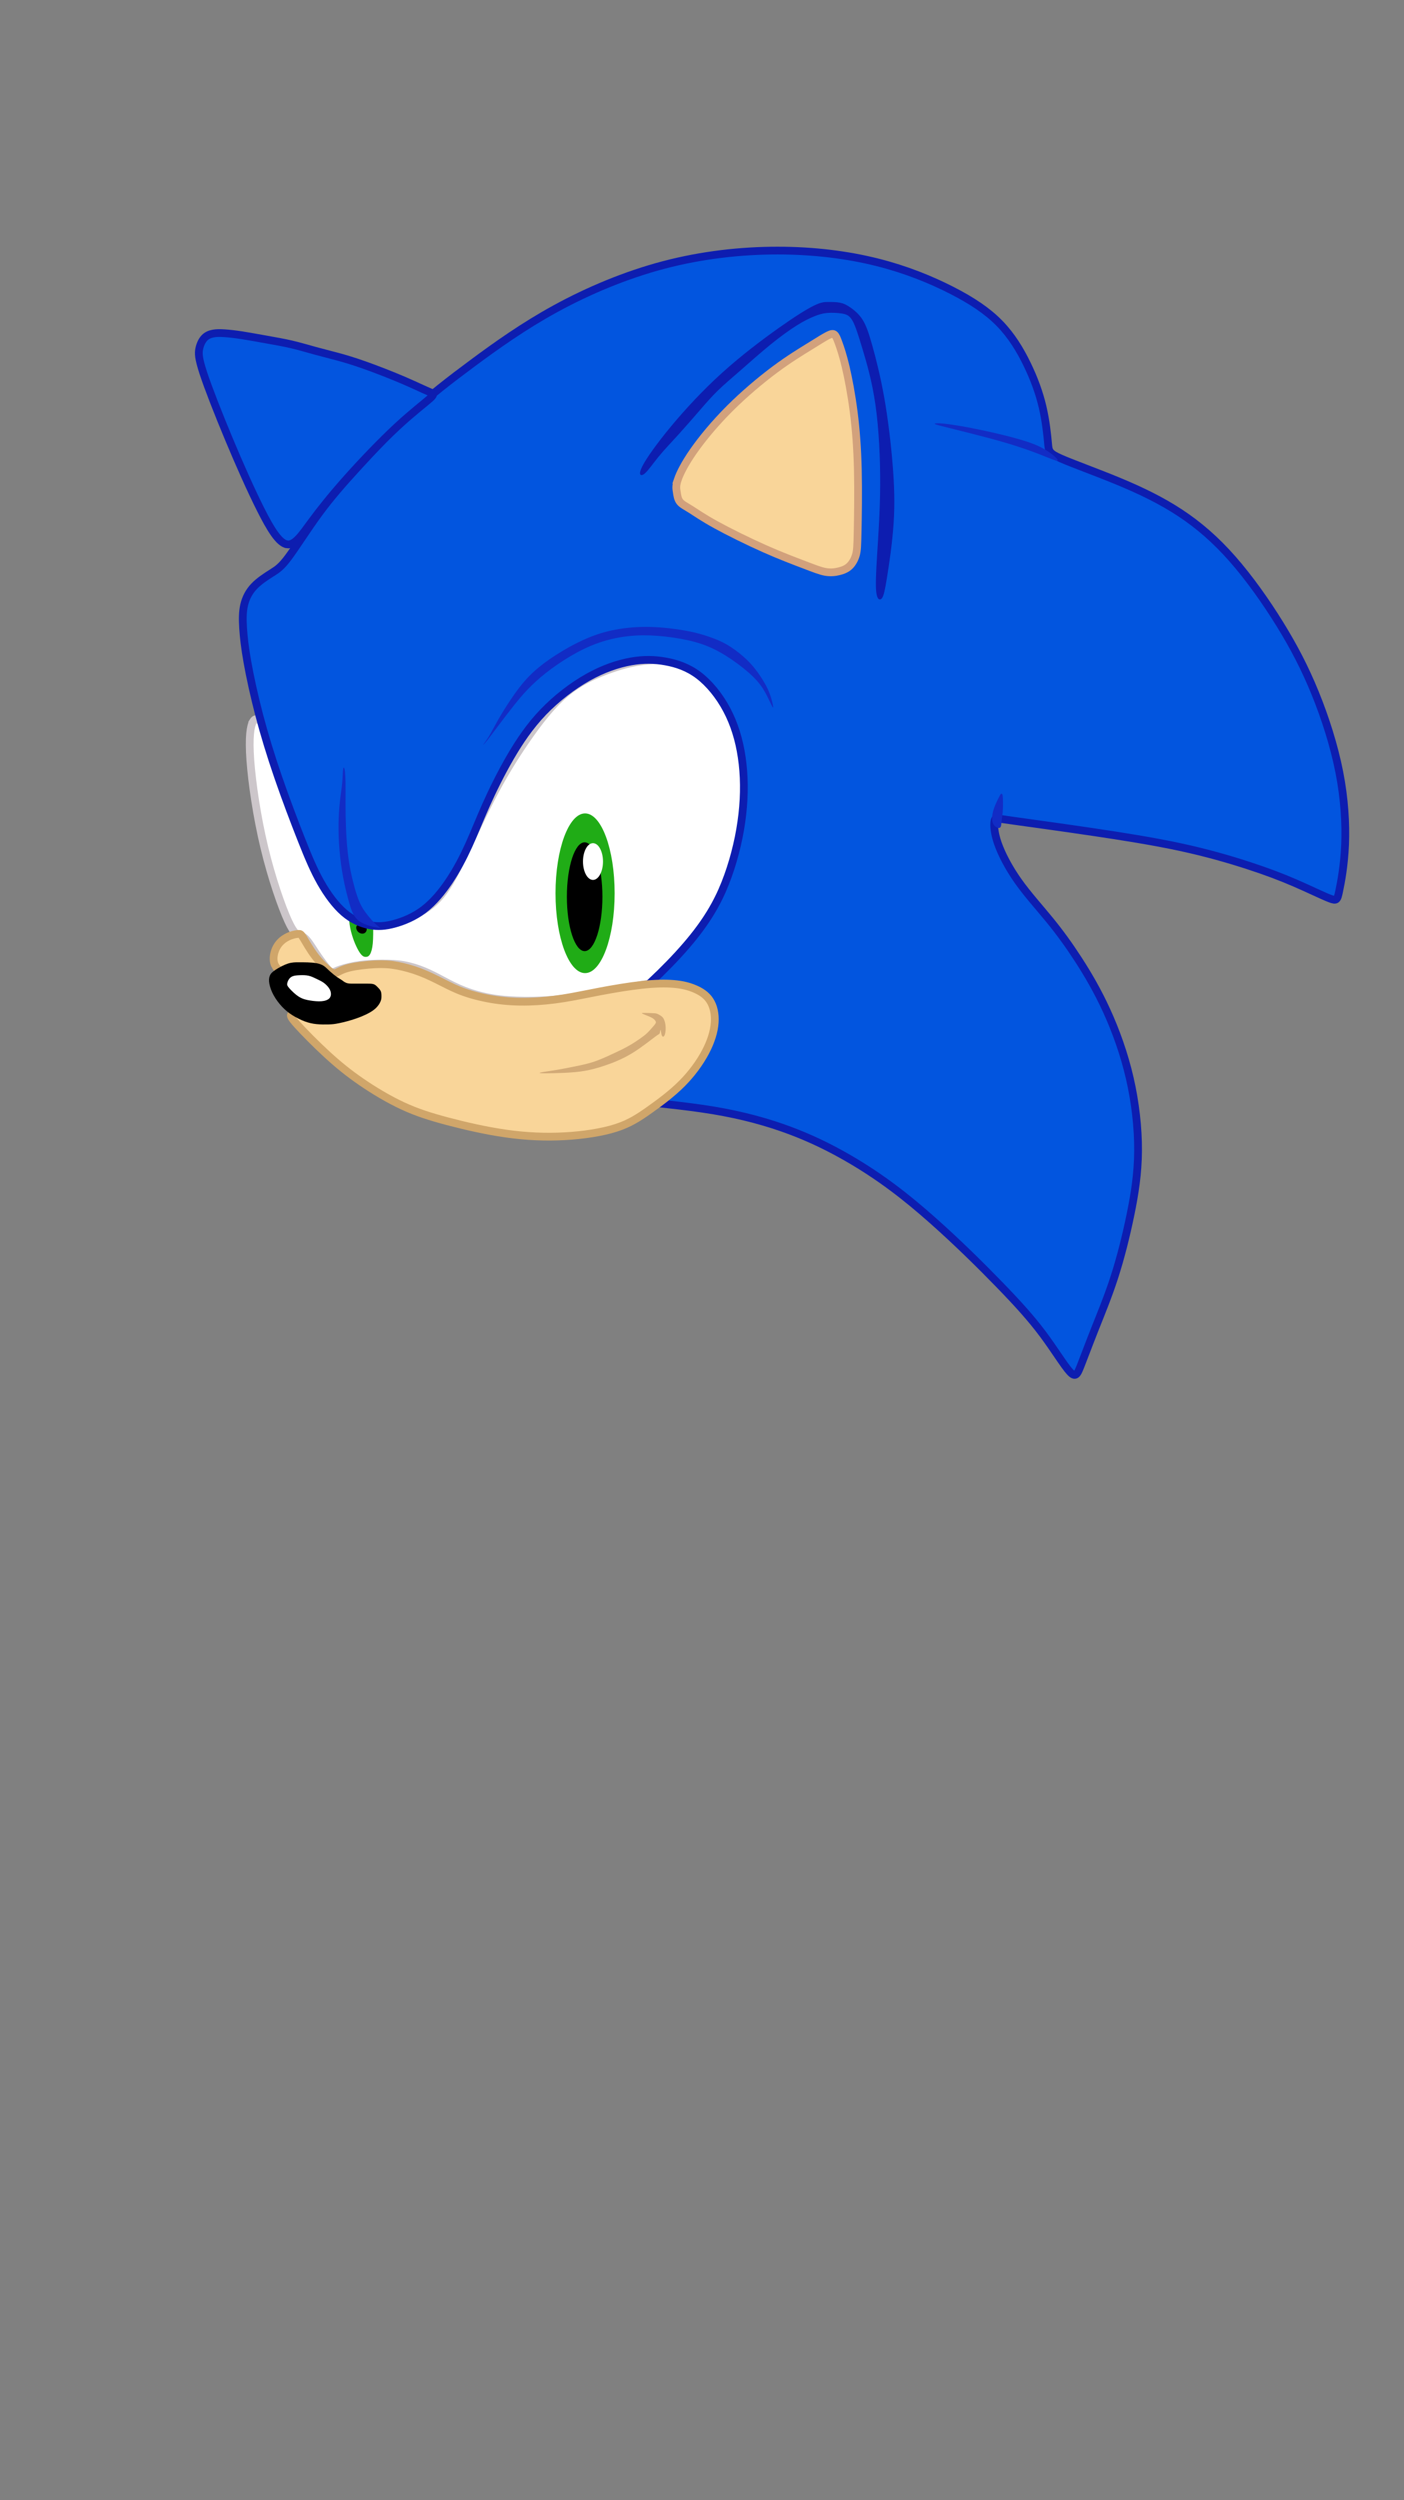 <?xml version="1.0" encoding="UTF-8" standalone="no"?>
<!-- Created with Inkscape (http://www.inkscape.org/) -->

<svg
   version="1.1"
   id="svg132"
   width="684.255"
   height="1218.383"
   viewBox="0 0 684.255 1218.383"
   sodipodi:docname="sonic vetorizado.svg"
   inkscape:version="1.2.1 (9c6d41e410, 2022-07-14)"
   xmlns:inkscape="http://www.inkscape.org/namespaces/inkscape"
   xmlns:sodipodi="http://sodipodi.sourceforge.net/DTD/sodipodi-0.dtd"
   xmlns="http://www.w3.org/2000/svg"
   xmlns:svg="http://www.w3.org/2000/svg">
  <rect x="0" y="0" width="684.255" height="1218.383" fill="#808080" stroke="none"/>
  <defs
     id="defs136">
    <inkscape:path-effect
       effect="bspline"
       id="path-effect31750"
       is_visible="true"
       lpeversion="1"
       weight="33.333"
       steps="2"
       helper_size="0"
       apply_no_weight="true"
       apply_with_weight="true"
       only_selected="false" />
    <inkscape:path-effect
       effect="bspline"
       id="path-effect31600"
       is_visible="true"
       lpeversion="1"
       weight="33.333"
       steps="2"
       helper_size="0"
       apply_no_weight="true"
       apply_with_weight="true"
       only_selected="false" />
    <inkscape:path-effect
       effect="bspline"
       id="path-effect31380"
       is_visible="true"
       lpeversion="1"
       weight="33.333"
       steps="2"
       helper_size="0"
       apply_no_weight="true"
       apply_with_weight="true"
       only_selected="false" />
    <inkscape:path-effect
       effect="bspline"
       id="path-effect26147"
       is_visible="true"
       lpeversion="1"
       weight="33.333"
       steps="2"
       helper_size="0"
       apply_no_weight="true"
       apply_with_weight="true"
       only_selected="false" />
    <inkscape:path-effect
       effect="bspline"
       id="path-effect26143"
       is_visible="true"
       lpeversion="1"
       weight="33.333"
       steps="2"
       helper_size="0"
       apply_no_weight="true"
       apply_with_weight="true"
       only_selected="false" />
    <inkscape:path-effect
       effect="bspline"
       id="path-effect20155"
       is_visible="true"
       lpeversion="1"
       weight="33.333"
       steps="2"
       helper_size="0"
       apply_no_weight="true"
       apply_with_weight="true"
       only_selected="false" />
    <inkscape:path-effect
       effect="bspline"
       id="path-effect15144"
       is_visible="true"
       lpeversion="1"
       weight="33.333"
       steps="2"
       helper_size="0"
       apply_no_weight="true"
       apply_with_weight="true"
       only_selected="false" />
    <inkscape:path-effect
       effect="bspline"
       id="path-effect13300"
       is_visible="true"
       lpeversion="1"
       weight="33.333"
       steps="2"
       helper_size="0"
       apply_no_weight="true"
       apply_with_weight="true"
       only_selected="false" />
    <inkscape:path-effect
       effect="bspline"
       id="path-effect11313"
       is_visible="true"
       lpeversion="1"
       weight="33.333"
       steps="2"
       helper_size="0"
       apply_no_weight="true"
       apply_with_weight="true"
       only_selected="false" />
    <inkscape:path-effect
       effect="bspline"
       id="path-effect11309"
       is_visible="true"
       lpeversion="1"
       weight="33.333"
       steps="2"
       helper_size="0"
       apply_no_weight="true"
       apply_with_weight="true"
       only_selected="false" />
    <inkscape:path-effect
       effect="bspline"
       id="path-effect11305"
       is_visible="true"
       lpeversion="1"
       weight="33.333"
       steps="2"
       helper_size="0"
       apply_no_weight="true"
       apply_with_weight="true"
       only_selected="false" />
    <inkscape:path-effect
       effect="bspline"
       id="path-effect11301"
       is_visible="true"
       lpeversion="1"
       weight="33.333"
       steps="2"
       helper_size="0"
       apply_no_weight="true"
       apply_with_weight="true"
       only_selected="false" />
    <inkscape:path-effect
       effect="bspline"
       id="path-effect8109"
       is_visible="true"
       lpeversion="1"
       weight="33.333"
       steps="2"
       helper_size="0"
       apply_no_weight="true"
       apply_with_weight="true"
       only_selected="false" />
    <inkscape:path-effect
       effect="bspline"
       id="path-effect3167"
       is_visible="true"
       lpeversion="1"
       weight="33.333"
       steps="2"
       helper_size="0"
       apply_no_weight="true"
       apply_with_weight="true"
       only_selected="false" />
    <inkscape:path-effect
       effect="bspline"
       id="path-effect3116"
       is_visible="true"
       lpeversion="1"
       weight="33.333"
       steps="2"
       helper_size="0"
       apply_no_weight="true"
       apply_with_weight="true"
       only_selected="false" />
    <inkscape:path-effect
       effect="bspline"
       id="path-effect307"
       is_visible="true"
       lpeversion="1"
       weight="33.333"
       steps="2"
       helper_size="0"
       apply_no_weight="true"
       apply_with_weight="true"
       only_selected="false" />
  </defs>
  <sodipodi:namedview
     id="namedview134"
     pagecolor="#ffffff"
     bordercolor="#000000"
     borderopacity="0.25"
     inkscape:showpageshadow="2"
     inkscape:pageopacity="0.0"
     inkscape:pagecheckerboard="0"
     inkscape:deskcolor="#d1d1d1"
     showgrid="false"
     inkscape:zoom="0.84045818"
     inkscape:cx="134.45047"
     inkscape:cy="312.92455"
     inkscape:window-width="1600"
     inkscape:window-height="837"
     inkscape:window-x="-8"
     inkscape:window-y="-8"
     inkscape:window-maximized="1"
     inkscape:current-layer="g138" />
  <g
     inkscape:groupmode="layer"
     inkscape:label="Image"
     id="g138">
    <g
       id="g32935"
       style="opacity:1"
       transform="translate(0,120)">
      <g
         id="g31746"
         style="opacity:1">
        <path
           style="opacity:1;fill:#ffffff;fill-opacity:1;stroke:#ccc6ca;stroke-width:3.78;stroke-linecap:square;stroke-dasharray:none;stroke-opacity:1;paint-order:fill markers stroke"
           d="m 123.394,231.52 c -1.389,2.231 -2.182,7.883 -1.389,18.889 0.793,11.006 3.173,27.366 6.792,42.487 3.619,15.121 8.478,29.002 11.651,35.892 3.173,6.89 4.66,6.791 5.949,7.139 1.289,0.347 2.38,1.141 3.718,2.876 1.338,1.735 2.925,4.412 4.809,7.139 1.884,2.727 4.065,5.503 5.206,6.941 1.14,1.438 1.239,1.537 1.834,1.239 0.595,-0.298 1.685,-0.992 4.065,-1.785 2.38,-0.793 6.048,-1.686 9.717,-2.181 3.669,-0.496 7.337,-0.595 10.808,-0.595 3.47,3e-5 6.742,0.099 10.114,0.694 3.371,0.595 6.842,1.686 10.064,3.024 3.222,1.339 6.197,2.925 9.271,4.561 3.074,1.636 6.247,3.322 10.213,4.858 3.966,1.537 8.725,2.925 13.832,3.767 5.106,0.843 10.56,1.14 15.666,1.19 5.106,0.05 9.866,-0.149 13.881,-0.496 4.016,-0.347 7.288,-0.843 15.17,-2.231 7.883,-1.388 20.376,-3.669 28.06,-5.007 7.684,-1.339 10.56,-1.735 12.443,-2.479 1.883,-0.744 2.776,-1.834 6.593,-7.486 3.817,-5.652 10.56,-15.864 15.963,-25.383 5.404,-9.519 9.469,-18.343 12.146,-26.969 2.677,-8.626 3.966,-17.054 4.462,-25.135 0.496,-8.081 0.198,-15.815 -0.892,-23.499 -1.091,-7.684 -2.974,-15.319 -5.949,-21.863 -2.974,-6.544 -7.04,-11.997 -11.551,-16.063 -4.511,-4.066 -9.469,-6.743 -15.021,-8.131 -5.553,-1.388 -11.7,-1.488 -17.649,-0.744 -5.949,0.744 -11.7,2.33 -18.046,4.71 -6.346,2.38 -13.286,5.552 -19.88,11.155 -6.594,5.602 -12.84,13.634 -18.839,22.31 -5.999,8.676 -11.75,17.996 -17.6,29.399 -5.85,11.403 -11.799,24.887 -16.41,33.91 -4.611,9.023 -7.883,13.584 -12.592,17.351 -4.71,3.768 -10.857,6.742 -15.467,8.329 -4.61,1.587 -7.684,1.785 -11.055,1.488 -3.371,-0.297 -7.04,-1.091 -10.956,-3.916 -3.917,-2.825 -8.081,-7.684 -11.948,-13.782 -3.867,-6.098 -7.437,-13.435 -10.61,-20.574 -3.173,-7.139 -5.949,-14.08 -8.23,-20.822 -2.281,-6.742 -4.065,-13.286 -6.147,-19.93 -2.082,-6.643 -4.462,-13.385 -6.643,-17.352 -2.181,-3.966 -4.164,-5.156 -5.553,-2.925 z"
           id="path13298"
           inkscape:path-effect="#path-effect13300"
           inkscape:original-d="m 122.79862,228.09834 c -0.79222,5.65268 -1.58544,11.30435 -2.37966,16.95503 2.38071,16.36146 4.76031,32.72125 7.13897,49.08038 4.85956,13.88259 9.71792,27.76363 14.57538,41.64395 1.48831,-0.0982 2.97557,-0.19731 4.46185,-0.29746 1.0917,0.79424 2.18235,1.58744 3.27203,2.37966 1.58747,2.67816 3.17387,5.35522 4.75931,8.03133 2.18239,2.77732 4.3637,5.55353 6.54405,8.32879 0.10015,0.10015 0.1993,0.1993 0.29745,0.29746 1.0917,-0.69308 2.18235,-1.38713 3.27203,-2.0822 3.6697,-0.89139 7.33827,-1.78374 11.0059,-2.67711 3.66971,-0.0982 7.33827,-0.19731 11.0059,-0.29746 3.27309,0.10016 6.54505,0.19931 9.81608,0.29746 3.47139,1.09169 6.94165,2.18235 10.41098,3.27202 2.97563,1.58747 5.95014,3.17388 8.92371,4.75931 3.17393,1.68662 6.34674,3.37218 9.51862,5.05677 4.7604,1.38916 9.51961,2.77726 14.27792,4.16439 5.45449,0.29847 10.90775,0.59592 16.36013,0.89237 4.7604,-0.19731 9.51961,-0.39561 14.27792,-0.59491 3.27309,-0.49477 6.54505,-0.99052 9.81608,-1.48728 12.49443,-2.27955 24.98737,-4.56001 37.47955,-6.84151 2.87648,-0.39562 5.75183,-0.79222 8.62625,-1.18983 0.89339,-1.0897 1.78574,-2.18035 2.67711,-3.27202 6.74349,-10.21189 13.48571,-20.42437 20.22706,-30.63805 4.06633,-8.82373 8.13149,-17.64811 12.19573,-26.47366 1.29001,-8.42711 2.57896,-16.85488 3.86694,-25.28383 -0.29646,-7.73303 -0.59391,-15.46675 -0.89237,-23.20163 -1.88293,-7.63387 -3.76678,-15.26845 -5.65168,-22.90417 -4.06432,-5.45249 -8.12948,-10.90575 -12.19573,-16.36013 -4.95671,-2.67616 -9.91422,-5.35322 -14.87284,-8.03133 -6.14656,-0.0982 -12.29388,-0.1973 -18.44232,-0.29746 -5.74995,1.58747 -11.50066,3.17388 -17.25249,4.75931 -6.9398,3.17394 -13.88032,6.34675 -20.82198,9.51862 -6.24572,8.03249 -12.49218,16.06367 -18.73978,24.094 -5.74994,9.3215 -11.50066,18.64163 -17.25249,27.96094 -5.94826,13.48598 -11.89727,26.97042 -17.84741,40.45413 -3.27109,4.56209 -6.54305,9.123 -9.81607,13.68301 -6.14657,2.97563 -12.29389,5.95013 -18.44233,8.9237 -3.07278,0.19931 -6.14644,0.39761 -9.22116,0.59492 -3.6677,-0.79224 -7.33626,-1.58544 -11.0059,-2.37966 -4.16348,-4.85756 -8.32779,-9.71592 -12.49318,-14.57538 -3.56856,-7.33642 -7.13797,-14.67354 -10.70845,-22.0118 -2.77532,-6.9398 -5.55153,-13.88032 -8.32879,-20.82198 -1.78378,-6.54318 -3.56848,-13.0871 -5.35422,-19.63215 -2.3787,-6.74149 -4.75831,-13.48371 -7.13897,-20.22706 -1.98208,-1.18885 -3.96509,-2.37866 -5.94913,-3.56948 z" />
        <g
           id="g31726">
          <ellipse
             style="opacity:1;fill:#20ac16;fill-opacity:1;stroke:none;stroke-width:4.23;stroke-linecap:square;stroke-dasharray:none;stroke-opacity:1;paint-order:fill markers stroke"
             id="path20433"
             cx="285.144"
             cy="315.29"
             rx="14.408"
             ry="38.912" />
          <ellipse
             style="fill:#000000;fill-opacity:1;stroke:none;stroke-width:2.707;stroke-linecap:square;stroke-dasharray:none;stroke-opacity:1;paint-order:fill markers stroke"
             id="path20433-6"
             cx="284.934"
             cy="316.973"
             rx="8.662"
             ry="26.517" />
          <ellipse
             style="fill:#ffffff;fill-opacity:1;stroke:none;stroke-width:1.18;stroke-linecap:square;stroke-dasharray:none;stroke-opacity:1;paint-order:fill markers stroke"
             id="path20433-6-1"
             cx="288.999"
             cy="299.831"
             rx="4.876"
             ry="8.955" />
          <path
             style="opacity:1;fill:#20ac16;fill-opacity:1;stroke:none;stroke-width:4.485;stroke-linecap:square;stroke-dasharray:none;stroke-opacity:1;paint-order:fill markers stroke"
             d="m 171.552,323.147 c -1.962,1.549 -1.573,6.359 -0.498,10.691 1.075,4.332 2.834,8.186 4.167,10.216 1.333,2.03 2.238,2.236 3.017,2.236 0.779,-2.2e-4 1.433,-0.207 2.036,-1.17 0.603,-0.963 1.156,-2.684 1.408,-5.368 0.252,-2.684 0.201,-6.332 0.226,-8.947 0.025,-2.616 0.126,-4.199 -1.979,-5.847 -2.104,-1.648 -6.415,-3.361 -8.376,-1.812 z"
             id="path15142"
             sodipodi:nodetypes="ccccccccc"
             inkscape:original-d="m 169.20159,319.88452 c 0.3899,4.81121 0.77877,9.62098 1.16661,14.42938 1.76085,3.85584 3.52061,7.71014 5.2794,11.56312 0.90607,0.20788 1.81109,0.41436 2.71512,0.61946 0.65466,-0.2051 1.30829,-0.41158 1.96091,-0.61946 0.55411,-1.71935 1.10717,-3.44002 1.65924,-5.16211 -0.0493,-3.64658 -0.0996,-7.29439 -0.15084,-10.94367 0.10158,-1.58169 0.20214,-3.16471 0.30168,-4.74915 -4.30959,-1.71148 -8.62004,-3.4239 -12.93212,-5.13757 z"
             inkscape:path-effect="#path-effect15144" />
          <path
             style="opacity:1;fill:#000000;fill-opacity:1;stroke:none;stroke-width:5.943;stroke-linecap:square;stroke-dasharray:none;stroke-opacity:1;paint-order:fill markers stroke"
             d="m 174.215,330.848 c -0.974,0.569 -0.696,2.143 0.174,3.103 0.87,0.961 2.33,1.311 3.302,0.743 0.972,-0.568 1.459,-2.054 0.591,-3.016 -0.868,-0.962 -3.093,-1.399 -4.066,-0.83 z"
             id="path20153"
             inkscape:original-d="m 172.96244,329.84183 c 0.27949,1.5753 0.55755,3.14883 0.83423,4.7206 1.46133,0.35144 2.92118,0.70111 4.37967,1.04903 0.48804,-1.48438 0.97467,-2.97047 1.45989,-4.45835 -2.22324,-0.43533 -4.44778,-0.87242 -6.67379,-1.31128 z"
             inkscape:path-effect="#path-effect20155" />
          <path
             style="fill:#0255df;stroke:#0d1db0;stroke-width:3.78;stroke-linecap:square;stroke-opacity:1;paint-order:fill markers stroke"
             d="m 300.361,373.42 c 16.098,-13.345 28.87,-25.957 37.569,-36.82 8.7,-10.863 13.327,-19.977 16.832,-29.723 3.506,-9.745 5.889,-20.122 7.011,-30.007 1.122,-9.886 0.982,-19.28 -0.28,-27.834 -1.262,-8.554 -3.646,-16.266 -7.291,-23.137 -3.646,-6.871 -8.553,-12.9 -13.741,-16.827 -5.188,-3.927 -10.657,-5.749 -16.055,-6.731 -5.399,-0.982 -10.727,-1.122 -16.967,-2.8e-4 -6.24,1.122 -13.391,3.505 -20.894,7.712 -7.502,4.207 -15.355,10.236 -21.805,16.967 -6.45,6.731 -11.498,14.163 -16.056,22.015 -4.557,7.853 -8.624,16.126 -11.849,23.347 -3.225,7.222 -5.609,13.391 -8.343,19.421 -2.734,6.03 -5.819,11.919 -9.465,17.387 -3.646,5.469 -7.852,10.517 -12.55,14.092 -4.697,3.576 -9.885,5.679 -14.302,6.871 -4.417,1.192 -8.063,1.472 -12.059,0.701 -3.996,-0.771 -8.343,-2.594 -12.48,-6.169 -4.137,-3.575 -8.063,-8.904 -11.358,-14.723 -3.295,-5.819 -5.96,-12.129 -9.395,-20.823 -3.436,-8.694 -7.642,-19.771 -11.288,-30.358 -3.646,-10.587 -6.731,-20.683 -9.255,-30.288 -2.524,-9.605 -4.487,-18.72 -5.749,-25.801 -1.262,-7.081 -1.823,-12.129 -2.103,-16.476 -0.281,-4.347 -0.281,-7.993 0.491,-11.358 0.771,-3.366 2.314,-6.45 4.838,-9.115 2.524,-2.665 6.03,-4.908 8.694,-6.591 2.664,-1.683 4.487,-2.804 8.133,-7.712 3.646,-4.908 9.114,-13.601 14.723,-21.244 5.609,-7.642 11.358,-14.233 18.86,-22.436 7.502,-8.203 16.757,-18.019 26.081,-26.572 9.325,-8.554 18.72,-15.845 30.078,-24.259 11.358,-8.413 24.679,-17.948 40.454,-26.572 15.775,-8.624 34.004,-16.336 52.654,-21.244 18.65,-4.908 37.72,-7.011 55.458,-7.011 17.738,1.406e-4 34.144,2.103 48.447,5.679 14.303,3.576 26.502,8.624 36.388,13.672 9.886,5.048 17.458,10.096 23.347,16.126 5.889,6.03 10.096,13.041 13.461,19.982 3.365,6.941 5.889,13.812 7.502,20.683 1.612,6.871 2.313,13.742 2.664,17.668 0.35,3.926 0.35,4.908 6.241,7.502 5.89,2.594 17.669,6.8 28.466,11.288 10.797,4.487 20.613,9.255 29.657,15.214 9.044,5.96 17.317,13.111 25.52,22.436 8.203,9.325 16.336,20.823 23.136,31.831 6.801,11.008 12.269,21.524 17.177,33.583 4.908,12.059 9.255,25.661 11.778,38.561 2.524,12.901 3.225,25.1 2.804,35.266 -0.421,10.166 -1.963,18.299 -2.875,22.646 -0.911,4.347 -1.192,4.908 -4.627,3.576 -3.435,-1.332 -10.025,-4.557 -16.826,-7.502 -6.801,-2.945 -13.812,-5.609 -22.856,-8.554 -9.044,-2.945 -20.122,-6.17 -33.163,-8.974 -13.041,-2.805 -28.044,-5.188 -42.698,-7.362 -14.653,-2.173 -28.956,-4.137 -36.528,-5.188 -7.572,-1.052 -8.413,-1.192 -9.255,-1.402 -0.841,-0.21 -1.683,-0.491 -2.034,1.262 -0.351,1.753 -0.211,5.539 1.612,10.798 1.823,5.258 5.329,11.989 9.886,18.439 4.557,6.45 10.166,12.62 15.214,18.79 5.048,6.17 9.535,12.34 14.162,19.491 4.627,7.151 9.395,15.284 13.812,24.96 4.417,9.675 8.483,20.893 11.217,32.742 2.734,11.849 4.136,24.328 4.066,35.476 -0.07,11.148 -1.613,20.963 -3.716,31.199 -2.103,10.236 -4.768,20.893 -7.853,30.428 -3.085,9.535 -6.59,17.948 -9.535,25.38 -2.945,7.432 -5.328,13.882 -6.941,17.948 -1.613,4.066 -2.454,5.749 -5.258,2.664 -2.804,-3.085 -7.572,-10.937 -13.18,-18.439 -5.609,-7.502 -12.059,-14.653 -21.103,-23.978 -9.044,-9.325 -20.683,-20.823 -32.882,-31.62 -12.199,-10.797 -24.959,-20.893 -41.408,-30.327 -16.448,-9.434 -36.583,-18.206 -65.091,-22.949 -28.508,-4.744 -65.386,-5.459 -74.115,-12.856 -8.728,-7.397 10.695,-21.475 26.793,-34.821 z"
             id="path305"
             inkscape:path-effect="#path-effect307"
             inkscape:original-d="m 303.68687,372.68659 c 12.77292,-12.61077 25.54484,-25.22254 38.31576,-37.83531 4.62844,-9.11364 9.25568,-18.22792 13.88203,-27.34338 2.38483,-10.37567 4.76856,-20.75193 7.15134,-31.12939 -0.13922,-9.39409 -0.27944,-18.78881 -0.42066,-28.18472 -2.38283,-7.71139 -4.76657,-15.42347 -7.15135,-23.13671 -4.90689,-6.02869 -9.81457,-12.05813 -14.72336,-18.0887 -5.46779,-1.82193 -10.93635,-3.64478 -16.40603,-5.46867 -5.32756,-0.13923 -10.65591,-0.27945 -15.98536,-0.42067 -7.15049,2.38483 -14.3017,4.76856 -21.45404,7.15134 -7.85162,6.03069 -15.70392,12.06014 -23.55738,18.0887 -5.04711,7.43294 -10.09502,14.86459 -15.14403,22.29538 -4.06553,8.27429 -8.1319,16.54725 -12.19935,24.81938 -2.38283,6.17091 -4.76657,12.34058 -7.15135,18.50937 -3.08396,5.89046 -6.16879,11.77968 -9.25468,17.66803 -4.20576,5.04911 -8.41235,10.09702 -12.62003,15.14403 -5.18733,2.10438 -10.37546,4.20767 -15.56469,6.31001 -3.64486,0.28145 -7.29057,0.56189 -10.93736,0.84133 -4.34598,-1.82193 -8.69279,-3.64478 -13.04069,-5.46867 -3.92531,-5.32757 -7.85146,-10.65591 -11.77869,-15.98537 -2.66328,-6.30914 -5.32745,-12.61902 -7.99268,-18.93003 -4.20576,-11.0768 -8.41235,-22.15415 -12.62002,-33.23273 -3.08396,-10.09522 -6.16879,-20.19104 -9.25468,-30.28806 -1.96216,-9.11364 -3.92523,-18.22792 -5.88935,-27.34338 -0.5599,-5.04711 -1.12078,-10.09502 -1.68267,-15.14403 0.001,-3.64486 0.001,-7.29057 0,-10.93735 1.54348,-3.08396 3.0859,-6.16879 4.62734,-9.25469 3.50664,-2.2426 7.01213,-4.48611 10.51669,-6.73067 1.82393,-1.12081 3.64678,-2.24256 5.46868,-3.36534 5.46978,-8.69297 10.93835,-17.38659 16.40603,-26.08139 5.75023,-6.58958 11.49924,-13.17991 17.24736,-19.77136 9.25587,-9.81478 18.51037,-19.63015 27.76405,-29.44673 9.3961,-7.29071 18.79082,-14.58213 28.18472,-21.8747 13.3224,-9.53432 26.64327,-19.06926 39.96341,-28.60539 C 286.61612,21.73533 304.84467,14.02325 323.0726,6.31001 342.14423,4.20763 361.21411,2.10434 380.28337,0 c 16.40736,2.10438 32.81306,4.20767 49.21809,6.31001 12.2006,5.04911 24.39971,10.09702 36.59807,15.14403 7.57316,5.04911 15.14502,10.09702 22.71604,15.14403 4.20776,7.01226 8.41435,14.02325 12.62002,21.03337 2.52506,6.87204 5.04901,13.7428 7.57202,20.6127 0.70212,6.87204 1.40322,13.74281 2.10333,20.61271 10e-4,0.98258 10e-4,1.96411 0,2.94467 11.77993,4.20776 23.55838,8.41435 35.33607,12.62002 9.81677,4.76866 19.63215,9.53613 29.44672,14.3027 8.27429,7.15249 16.54725,14.30369 24.81938,21.45404 8.13406,11.49947 16.26681,22.99748 24.39871,34.49473 5.46979,10.51789 10.93835,21.03437 16.40603,31.55006 4.34798,13.60285 8.69479,27.20416 13.04069,40.80474 0.70213,12.2006 1.40323,24.39971 2.10334,36.59806 -1.54148,8.13407 -3.0839,16.26681 -4.62734,24.39872 -0.27945,0.5619 -0.55989,1.12278 -0.84134,1.68267 -6.58959,-3.22419 -13.17991,-6.44924 -19.77137,-9.67535 -7.01026,-2.66329 -14.02125,-5.32746 -21.03337,-7.99269 -11.0768,-3.22418 -22.15415,-6.44923 -33.23273,-9.67535 -15.0031,-2.38283 -30.00661,-4.76656 -45.01142,-7.15134 -14.30197,-1.96216 -28.60438,-3.92523 -42.90807,-5.88935 -0.84036,-0.13922 -1.68167,-0.27944 -2.52401,-0.42067 -0.84035,-0.27945 -1.68167,-0.55989 -2.524,-0.84133 0.14122,3.78708 0.28144,7.57301 0.42066,11.35802 3.50664,6.73181 7.01213,13.46236 10.51669,20.19204 5.61001,6.17091 11.2188,12.34058 16.8267,18.50937 4.48821,6.17091 8.97524,12.34057 13.46136,18.50936 4.76866,8.13407 9.53612,16.26681 14.30269,24.39871 4.06753,11.21903 8.1339,22.4366 12.19935,33.6534 1.40326,12.48105 2.80545,24.9606 4.20668,37.4394 -1.54148,9.81677 -3.0839,19.63215 -4.62734,29.44672 -2.66328,10.65812 -5.32746,21.31482 -7.99268,31.9707 -3.50464,8.4146 -7.01013,16.8277 -10.51669,25.2401 -2.38283,6.4513 -4.76656,12.9014 -7.15135,19.3507 -0.84035,1.6837 -1.68167,3.3663 -2.524,5.048 -4.76666,-7.8516 -9.53413,-15.7039 -14.30269,-23.5574 -6.44937,-7.1505 -12.89947,-14.3017 -19.35071,-21.454 -11.6377,-11.4975 -23.27593,-22.99552 -34.91539,-34.49476 -12.75951,-10.09522 -25.5195,-20.19104 -38.28074,-30.28806 -20.13506,-8.77098 -40.26993,-17.54244 -60.407,-26.31542 -36.87925,-0.71422 -73.75729,-1.4294 -110.63855,-2.14562 19.42528,-14.0779 38.84876,-28.15623 58.27165,-42.23585 z"
             sodipodi:nodetypes="cccccccccccccccccccccccccccccccccccccccccccccccccccccccccccccccccccccccccccccc" />
          <path
             style="opacity:1;fill:#0d1db0;fill-opacity:1;stroke:#0d1db0;stroke-width:0.378;stroke-linecap:square;stroke-dasharray:none;stroke-opacity:1;paint-order:fill markers stroke"
             d="m 313.187,107.341 c 2.033,-3.997 7.221,-11.288 14.092,-19.561 6.871,-8.273 15.424,-17.528 24.82,-26.011 9.395,-8.484 19.631,-16.196 27.554,-21.805 7.923,-5.609 13.531,-9.114 17.108,-10.867 3.576,-1.753 5.118,-1.753 6.941,-1.753 1.823,0 3.926,0 5.679,0.351 1.753,0.351 3.155,1.052 4.978,2.314 1.823,1.262 4.066,3.085 5.819,5.82 1.752,2.735 3.014,6.38 4.767,12.62 1.753,6.24 3.996,15.074 5.819,25.38 1.823,10.306 3.225,22.085 4.066,32.391 0.841,10.306 1.122,19.14 0.491,28.745 -0.631,9.605 -2.174,19.981 -3.225,26.432 -1.052,6.45 -1.613,8.974 -2.453,10.026 -0.841,1.052 -1.962,0.631 -2.384,-2.734 -0.421,-3.365 -0.141,-9.675 0.42,-18.649 0.561,-8.974 1.402,-20.613 1.472,-33.653 0.07,-13.041 -0.631,-27.483 -2.313,-39.192 -1.683,-11.709 -4.347,-20.683 -6.38,-27.413 -2.033,-6.731 -3.435,-11.218 -4.907,-13.742 -1.472,-2.524 -3.014,-3.085 -5.188,-3.436 -2.174,-0.351 -4.978,-0.491 -7.292,-0.281 -2.314,0.21 -4.137,0.771 -6.38,1.683 -2.244,0.911 -4.908,2.173 -8.484,4.417 -3.576,2.244 -8.063,5.469 -12.971,9.465 -4.908,3.996 -10.236,8.764 -14.653,12.62 -4.417,3.856 -7.923,6.801 -11.008,9.816 -3.085,3.015 -5.749,6.1 -8.904,9.746 -3.155,3.646 -6.801,7.852 -10.306,11.709 -3.506,3.856 -6.871,7.362 -9.675,10.797 -2.805,3.436 -5.048,6.801 -6.73,8.133 -1.682,1.332 -2.804,0.631 -0.771,-3.365 z"
             id="path3114"
             inkscape:path-effect="#path-effect3116"
             inkscape:original-d="m 310.03191,110.63554 c 5.18923,-7.29057 10.37746,-14.582141 15.56469,-21.87471 8.55474,-9.253868 17.10814,-18.508367 25.66071,-27.764051 10.23745,-7.711391 20.47349,-15.423473 30.70873,-23.136709 5.61001,-3.504632 11.2188,-7.010124 16.8267,-10.516686 1.54347,0.001 3.08589,0.001 4.62734,0 2.10438,0.001 4.20767,0.001 6.31001,0 1.40325,0.702126 2.80545,1.403225 4.20667,2.103337 2.24461,1.823929 4.48812,3.646784 6.73068,5.468677 1.26303,3.646857 2.52501,7.292569 3.78601,10.937353 2.2446,8.835193 4.48812,17.669033 6.73068,26.502049 1.40325,11.779924 2.80545,23.558377 4.20667,35.33607 0.28145,8.83519 0.56189,17.66903 0.84134,26.50204 -1.54148,10.37768 -3.0839,20.75393 -4.62734,31.12939 -0.5599,2.52506 -1.12078,5.04901 -1.68267,7.57202 -1.12081,-0.41968 -2.24256,-0.84034 -3.36534,-1.262 0.28145,-6.30914 0.56189,-12.61903 0.84133,-18.93004 0.84235,-11.6377 1.68367,-23.27593 2.52401,-34.9154 -0.70013,-14.4422 -1.40123,-28.884827 -2.10334,-43.328743 -2.66328,-8.973418 -5.32746,-17.947477 -7.99268,-26.922716 -1.40126,-4.486209 -2.80345,-8.973239 -4.20668,-13.461358 -1.54147,-0.559901 -3.08389,-1.12078 -4.62734,-1.68267 -2.8035,-0.139225 -5.6079,-0.279445 -8.41335,-0.420667 -1.82193,0.561901 -3.64478,1.122779 -5.46867,1.682669 -2.66328,1.263028 -5.32746,2.525005 -7.99269,3.786007 -4.4862,3.226182 -8.97323,6.451235 -13.46135,9.675352 -5.32756,4.768659 -10.65591,9.536128 -15.98537,14.302693 -3.50463,2.945731 -7.01012,5.890344 -10.51668,8.834016 -2.66328,3.085956 -5.32746,6.170789 -7.99268,9.254684 -3.64486,4.207758 -7.29057,8.414349 -10.93736,12.620023 -3.3644,3.506632 -6.72968,7.012124 -10.09602,10.51669 -2.2426,3.3664 -4.48612,6.73168 -6.73068,10.09601 -1.1208,-0.70012 -2.24255,-1.40122 -3.36533,-2.10333 z" />
          <path
             style="opacity:1;fill:#f9d599;fill-opacity:1;stroke:#d2a17c;stroke-width:3.78;stroke-linecap:square;stroke-dasharray:none;stroke-opacity:1;paint-order:fill markers stroke"
             d="m 330.326,113.728 c 1.041,-3.074 3.421,-7.833 7.684,-13.931 4.264,-6.098 10.411,-13.534 17.55,-20.673 7.139,-7.139 15.269,-13.98 22.21,-19.136 6.941,-5.156 12.692,-8.626 16.955,-11.254 4.264,-2.628 7.04,-4.412 8.825,-5.305 1.785,-0.892 2.578,-0.892 3.223,-0.297 0.644,0.596 1.14,1.785 1.983,4.115 0.843,2.33 2.033,5.8 3.371,11.452 1.338,5.652 2.826,13.485 3.916,21.962 1.091,8.478 1.785,17.599 2.033,28.258 0.248,10.659 0.05,22.854 -0.099,30.043 -0.149,7.189 -0.248,9.37 -0.843,11.452 -0.595,2.082 -1.686,4.065 -3.073,5.403 -1.388,1.338 -3.073,2.032 -5.007,2.528 -1.933,0.496 -4.115,0.793 -6.692,0.347 -2.578,-0.446 -5.552,-1.636 -10.361,-3.47 -4.809,-1.834 -11.452,-4.313 -19.483,-7.883 -8.031,-3.569 -17.451,-8.23 -23.747,-11.7 -6.296,-3.47 -9.469,-5.751 -11.997,-7.337 -2.528,-1.587 -4.412,-2.479 -5.454,-3.817 -1.042,-1.338 -1.24,-3.123 -1.488,-4.709 -0.248,-1.586 -0.545,-2.975 0.496,-6.049 z"
             id="path3165"
             inkscape:path-effect="#path-effect3167"
             inkscape:original-d="m 328.98722,115.41324 c 2.38066,-4.75831 4.76031,-9.51762 7.13897,-14.27793 6.14856,-7.43557 12.29588,-14.87184 18.44232,-22.30926 8.13165,-6.84064 16.26197,-13.68201 24.39145,-20.52452 5.75195,-3.4694 11.50267,-6.93966 17.2525,-10.41098 2.77732,-1.78378 5.55353,-3.56849 8.32879,-5.35423 0.79423,10e-4 1.58744,10e-4 2.37965,0 0.49678,1.19085 0.99253,2.38066 1.48729,3.56948 1.19085,3.4714 2.38065,6.94166 3.56948,10.41099 1.48831,7.83419 2.97557,15.66706 4.46185,23.49909 0.69508,9.12319 1.38913,18.24502 2.0822,27.36603 -0.19731,12.19697 -0.39561,24.39245 -0.59491,36.58718 -0.0982,2.1824 -0.19731,4.3637 -0.29746,6.54405 -1.0897,1.98409 -2.18035,3.96709 -3.27203,5.94914 -1.68462,0.69508 -3.37017,1.38913 -5.05676,2.0822 -2.18039,0.29846 -4.3617,0.59591 -6.54405,0.89237 -2.97363,-1.18886 -5.94814,-2.37866 -8.9237,-3.56949 -6.64234,-2.47785 -13.28541,-4.95661 -19.92961,-7.43642 -9.41865,-4.65925 -18.83793,-9.31931 -28.2584,-13.98047 -3.17193,-2.27954 -6.34474,-4.56 -9.51861,-6.8415 -1.88294,-0.89139 -3.76679,-1.78374 -5.65168,-2.67711 -0.19731,-1.78378 -0.39561,-3.56849 -0.59492,-5.35423 -0.29646,-1.38716 -0.59391,-2.77526 -0.89237,-4.16439 z" />
          <path
             style="opacity:1;fill:#122cc5;fill-opacity:1;stroke:none;stroke-width:3.78;stroke-linecap:square;stroke-dasharray:none;stroke-opacity:1;paint-order:fill markers stroke"
             d="m 509.464,99.156 c -3.47,-2.086 -7.432,-3.558 -12.427,-5.013 -4.995,-1.455 -11.025,-2.892 -16.231,-4.032 -5.206,-1.139 -9.588,-1.981 -13.339,-2.612 -3.751,-0.631 -6.871,-1.052 -9.009,-1.192 -2.139,-0.14 -3.295,-1.28e-4 -2.787,0.333 0.508,0.333 2.682,0.859 5.802,1.63 3.12,0.771 7.186,1.788 12.34,3.102 5.153,1.315 11.393,2.927 17.142,4.645 5.749,1.718 11.007,3.541 15.582,5.329 4.575,1.788 8.466,3.541 8.922,3.068 0.456,-0.473 -2.524,-3.172 -5.994,-5.258 z"
             id="path8107"
             inkscape:path-effect="#path-effect8109"
             inkscape:original-d="m 509.95411,98.541349 c -3.96029,-1.471337 -7.92157,-2.943673 -11.88386,-4.417009 -6.02868,-1.436309 -12.05813,-2.87356 -18.0887,-4.311841 -4.38104,-0.840352 -8.7629,-1.68167 -13.14586,-2.524005 -3.11901,-0.419675 -6.2389,-0.840334 -9.35985,-1.262002 -1.15585,0.141225 -2.31267,0.281445 -3.4705,0.420668 2.17449,0.526844 4.34789,1.052668 6.52034,1.577502 4.06754,1.017634 8.13391,2.034226 12.19936,3.049839 6.24102,1.613591 12.4808,3.226117 18.7197,4.837676 5.25945,1.823929 10.51769,3.646785 15.77503,5.468673 3.89225,1.75382 7.78335,3.50657 11.67352,5.25835 -2.97879,-2.69834 -5.95845,-5.39757 -8.93918,-8.097851 z" />
          <path
             style="opacity:1;fill:#122cc5;fill-opacity:1;stroke:none;stroke-width:3.78;stroke-linecap:square;stroke-dasharray:none;stroke-opacity:1;paint-order:fill markers stroke"
             d="m 235.482,242.936 c 0.203,-0.36 1.492,-1.996 2.756,-4.053 1.264,-2.057 2.504,-4.536 4.214,-7.56 1.71,-3.024 3.892,-6.594 6.47,-10.436 2.578,-3.842 5.553,-7.957 9.246,-11.675 3.694,-3.718 8.106,-7.04 12.865,-10.089 4.759,-3.049 9.866,-5.825 14.675,-7.907 4.809,-2.082 9.32,-3.47 14.402,-4.412 5.082,-0.942 10.733,-1.438 16.807,-1.289 6.073,0.149 12.568,0.942 17.525,1.859 4.958,0.917 8.378,1.958 11.427,3.024 3.049,1.066 5.726,2.157 8.453,3.743 2.727,1.587 5.503,3.669 7.833,5.702 2.33,2.033 4.214,4.016 5.974,6.272 1.76,2.256 3.396,4.784 4.586,6.866 1.19,2.082 1.933,3.718 2.553,5.478 0.62,1.76 1.115,3.644 1.363,4.883 0.248,1.239 0.248,1.834 -0.223,1.041 -0.471,-0.793 -1.413,-2.974 -2.602,-5.305 -1.19,-2.33 -2.627,-4.809 -5.032,-7.486 -2.404,-2.677 -5.775,-5.553 -9.444,-8.255 -3.669,-2.702 -7.635,-5.23 -11.601,-7.139 -3.966,-1.909 -7.932,-3.198 -12.518,-4.214 -4.586,-1.016 -9.791,-1.76 -14.699,-2.132 -4.908,-0.372 -9.519,-0.372 -14.253,0.149 -4.735,0.52 -9.593,1.562 -14.278,3.173 -4.685,1.611 -9.196,3.793 -13.609,6.371 -4.412,2.578 -8.725,5.553 -12.336,8.399 -3.611,2.846 -6.519,5.563 -8.99,8.149 -2.471,2.586 -4.504,5.04 -6.888,8.054 -2.384,3.015 -5.118,6.59 -7.362,9.57 -2.244,2.98 -3.996,5.363 -5.314,7.013 -1.318,1.65 -2.201,2.566 -1.999,2.206 z"
             id="path11299"
             inkscape:path-effect="#path-effect11301"
             inkscape:original-d="m 234.39596,244.21203 c 1.28998,-1.63501 2.57896,-3.27102 3.86694,-4.90803 1.24043,-2.47786 2.4798,-4.95662 3.71821,-7.43642 2.18239,-3.56856 4.3637,-7.13797 6.54405,-10.70845 2.97563,-4.1139 5.95013,-8.22864 8.9237,-12.34446 4.41337,-3.32066 8.82555,-6.6422 13.23683,-9.9648 5.10744,-2.77532 10.21368,-5.55153 15.31902,-8.32879 4.51252,-1.38716 9.02386,-2.77526 13.53429,-4.16439 5.65279,-0.49478 11.30436,-0.99053 16.95504,-1.48729 6.4956,0.79424 12.98994,1.58744 19.48342,2.37966 3.42182,1.04212 6.8425,2.08319 10.26226,3.12329 2.67816,1.0917 5.35522,2.18235 8.03133,3.27203 2.77732,2.08324 5.55353,4.16539 8.32879,6.24659 1.88493,1.98409 3.76879,3.96709 5.65168,5.94914 1.63705,2.52943 3.27303,5.05776 4.90804,7.58515 0.74465,1.63704 1.48828,3.27302 2.23092,4.90803 0.49677,1.88493 0.99253,3.76879 1.48729,5.65168 10e-4,0.59593 10e-4,1.19083 0,1.78474 -0.94097,-2.18039 -1.8829,-4.3617 -2.82584,-6.54405 -1.43674,-2.47785 -2.87442,-4.95661 -4.31313,-7.43642 -3.37024,-2.87447 -6.74135,-5.74983 -10.11353,-8.62624 -3.96517,-2.52744 -7.93118,-5.05577 -11.89827,-7.58515 -3.96517,-1.28801 -7.93118,-2.57696 -11.89827,-3.86694 -5.2046,-0.74266 -10.40999,-1.48629 -15.61648,-2.23093 -4.60968,10e-4 -9.22016,10e-4 -13.83174,0 -4.85756,1.04212 -9.71593,2.0832 -14.57539,3.1233 -4.51052,2.18239 -9.02185,4.3637 -13.53428,6.54405 -4.31221,2.97563 -8.62525,5.95013 -12.93937,8.9237 -2.90717,2.7184 -5.81522,5.43569 -8.72433,8.15204 -2.03227,2.45494 -4.06545,4.90878 -6.09968,7.36168 -2.73339,3.57674 -5.46767,7.15234 -8.20301,10.72702 -1.75182,2.38483 -3.50456,4.76856 -5.25835,7.15134 -0.8824,0.91733 -1.76576,1.83362 -2.65014,2.74892 z" />
          <path
             style="opacity:1;fill:#122cc5;fill-opacity:1;stroke:none;stroke-width:3.78;stroke-linecap:square;stroke-dasharray:none;stroke-opacity:1;paint-order:fill markers stroke"
             d="m 175.178,328.938 c -2.801,-1.983 -3.843,-5.056 -4.908,-8.75 -1.066,-3.693 -2.157,-8.007 -2.999,-12.468 -0.843,-4.462 -1.438,-9.072 -1.81,-13.46 -0.372,-4.388 -0.521,-8.552 -0.471,-12.543 0.05,-3.991 0.297,-7.808 0.669,-11.18 0.372,-3.371 0.868,-6.296 1.115,-9.023 0.248,-2.727 0.248,-5.255 0.422,-6.52 0.174,-1.265 0.521,-1.265 0.768,-0.074 0.247,1.19 0.396,3.57 0.446,6.619 0.05,3.049 -4e-5,6.767 -2e-5,10.461 1e-5,3.693 0.05,7.362 0.248,12.047 0.198,4.685 0.545,10.386 1.487,16.286 0.942,5.9 2.479,11.997 3.867,16.087 1.388,4.09 2.628,6.172 4.264,8.378 1.636,2.206 3.669,4.536 5.206,5.874 1.537,1.338 2.578,1.685 0.818,1.412 -1.76,-0.273 -6.321,-1.165 -9.122,-3.148 z"
             id="path11303"
             inkscape:path-effect="#path-effect11305"
             inkscape:original-d="m 173.41732,330.02832 c -1.0401,-3.07272 -2.0812,-6.14644 -3.1233,-9.22116 -1.0897,-4.31221 -2.18035,-8.62525 -3.27203,-12.93937 -0.59392,-4.60967 -1.18882,-9.22016 -1.78474,-13.83174 -0.14773,-4.16348 -0.29645,-8.32779 -0.44618,-12.49319 0.24888,-3.81644 0.49676,-7.63372 0.74364,-11.45208 0.49677,-2.92405 0.99252,-5.84899 1.48728,-8.77498 0.001,-2.52743 0.001,-5.05577 0,-7.58515 0.34804,0.001 0.69507,0.001 1.0411,0 0.14973,2.3807 0.29846,4.76031 0.44619,7.13896 -0.0486,3.71929 -0.0981,7.43743 -0.14873,11.15464 0.0506,3.6697 0.10015,7.33826 0.14873,11.0059 0.34804,5.70237 0.69506,11.40351 1.0411,17.10376 1.53789,6.09899 3.07472,12.19673 4.61058,18.2936 1.24043,2.08324 2.4798,4.16539 3.71821,6.24659 2.03366,2.33112 4.06624,4.66116 6.09786,6.99023 1.04212,0.34804 2.0832,0.69507 3.1233,1.0411 -4.5601,-0.89139 -9.12101,-1.78374 -13.68301,-2.67711 z" />
          <path
             style="opacity:1;fill:#122cc5;fill-opacity:1;stroke:none;stroke-width:3.78;stroke-linecap:square;stroke-dasharray:none;stroke-opacity:1;paint-order:fill markers stroke"
             d="m 484.014,281.392 c -0.737,-1.577 -0.597,-4.031 0.104,-6.485 0.701,-2.454 1.963,-4.908 2.664,-6.275 0.701,-1.367 0.841,-1.648 1.087,-1.788 0.246,-0.14 0.597,-0.14 0.771,0.736 0.175,0.877 0.175,2.63 0.175,4.102 0,1.472 0,2.664 -0.14,4.101 -0.14,1.437 -0.421,3.12 -0.561,4.592 -0.14,1.472 -0.14,2.734 -0.946,3.015 -0.806,0.28 -2.418,-0.421 -3.155,-1.998 z"
             id="path11307"
             inkscape:path-effect="#path-effect11309"
             inkscape:original-d="m 483.13656,282.26785 c 0.14122,-2.45289 0.28144,-4.90678 0.42067,-7.36168 1.26302,-2.45294 2.525,-4.90678 3.786,-7.36168 0.14123,-0.27945 0.28145,-0.55989 0.42067,-0.84133 0.35156,10e-4 0.70211,10e-4 1.05167,0 0.001,1.75381 0.001,3.50656 0,5.25834 0.001,1.19292 0.001,2.38478 0,3.57568 -0.27945,1.6837 -0.55989,3.36633 -0.84134,5.048 0.001,1.26303 0.001,2.52501 0,3.78601 -1.61159,-0.70013 -3.22411,-1.40122 -4.83767,-2.10334 z" />
          <path
             style="opacity:1;fill:#0355df;fill-opacity:1;stroke:#0d1db0;stroke-width:3.78;stroke-linecap:square;stroke-dasharray:none;stroke-opacity:1;paint-order:fill markers stroke"
             d="m 139.805,145.259 c -3.866,-0.694 -8.031,-7.535 -12.84,-17.103 -4.809,-9.568 -10.262,-21.863 -15.418,-34.208 C 106.391,81.603 101.532,69.209 99.103,61.823 96.673,54.436 96.673,52.056 97.12,49.924 c 0.446,-2.132 1.338,-4.016 2.529,-5.256 1.19,-1.24 2.677,-1.835 4.264,-2.132 1.587,-0.297 3.272,-0.297 5.503,-0.149 2.231,0.149 5.007,0.446 8.527,0.992 3.52,0.545 7.783,1.339 11.948,2.082 4.164,0.744 8.23,1.438 12.245,2.38 4.016,0.942 7.982,2.132 11.601,3.123 3.619,0.991 6.891,1.785 10.56,2.776 3.669,0.992 7.734,2.181 13.336,4.165 5.602,1.983 12.741,4.759 18.442,7.189 5.701,2.429 9.965,4.511 12.543,5.602 2.578,1.09 3.47,1.19 0.941,3.47 -2.529,2.28 -8.478,6.742 -16.063,13.782 -7.585,7.04 -16.806,16.658 -24.193,24.937 -7.387,8.279 -12.939,15.22 -17.5,21.417 -4.561,6.197 -8.13,11.65 -11.997,10.957 z"
             id="path11311"
             inkscape:path-effect="#path-effect11313"
             inkscape:original-d="m 140.10215,151.40551 c -4.16339,-6.8405 -8.32779,-13.68201 -12.49318,-20.52452 -5.45249,-12.29412 -10.90575,-24.58876 -16.36013,-36.884641 -4.85755,-12.393281 -9.71592,-24.787067 -14.57538,-37.1821 10e-4,-2.378702 10e-4,-4.758309 0,-7.138963 0.893389,-1.882931 1.785741,-3.766786 2.677112,-5.651679 1.488318,-0.593926 2.975568,-1.188828 4.461848,-1.784741 1.68663,10e-4 3.37218,10e-4 5.05677,0 2.77732,0.298463 5.55353,0.595913 8.32879,0.89237 4.26463,0.794234 8.52809,1.587436 12.79064,2.379655 4.06633,0.695079 8.13149,1.389131 12.19573,2.082197 3.96717,1.190851 7.93318,2.380655 11.89827,3.569482 3.27309,0.794234 6.54505,1.587436 9.81608,2.379654 4.06632,1.190851 8.13148,2.380655 12.19573,3.569482 7.1401,2.777319 14.27892,5.553527 21.41689,8.32879 4.26463,2.08324 8.52809,4.165396 12.79064,6.246593 0.89339,0.100154 1.78574,0.199305 2.67711,0.297457 -5.94826,4.462941 -11.89727,8.924704 -17.84741,13.385556 -9.22034,9.618962 -18.44132,19.236538 -27.66348,28.853308 -5.55164,6.9418 -11.10405,13.88232 -16.65758,20.82198 -3.56855,5.45448 -7.13796,10.90775 -10.70845,16.36012 z" />
          <path
             style="opacity:1;fill:#f9d599;fill-opacity:1;stroke:#d0a66a;stroke-width:3.78;stroke-linecap:square;stroke-dasharray:none;stroke-opacity:1;paint-order:fill markers stroke"
             d="m 134.302,350.901 c -1.24,-1.983 -1.141,-4.66 -0.496,-6.891 0.644,-2.231 1.834,-4.016 3.272,-5.355 1.438,-1.339 3.124,-2.231 4.661,-2.776 1.537,-0.545 2.925,-0.744 3.768,-0.793 0.843,-0.049 1.14,0.05 2.33,1.984 1.19,1.934 3.272,5.702 5.701,8.874 2.429,3.173 5.206,5.751 6.941,7.089 1.735,1.338 2.429,1.437 3.569,0.941 1.14,-0.496 2.726,-1.587 6.098,-2.429 3.372,-0.843 8.527,-1.438 12.642,-1.636 4.115,-0.198 7.189,8e-5 10.709,0.645 3.52,0.645 7.486,1.735 11.254,3.173 3.768,1.438 7.337,3.223 10.758,4.958 3.421,1.735 6.693,3.421 10.956,4.908 4.264,1.487 9.519,2.776 14.873,3.569 5.354,0.793 10.807,1.091 16.41,0.942 5.602,-0.149 11.353,-0.744 16.955,-1.636 5.602,-0.892 11.055,-2.082 17.6,-3.322 6.544,-1.239 14.179,-2.528 20.525,-3.222 6.346,-0.694 11.403,-0.793 15.517,-0.446 4.115,0.347 7.288,1.14 10.213,2.38 2.925,1.24 5.602,2.925 7.386,5.652 1.784,2.727 2.677,6.495 2.379,10.808 -0.298,4.313 -1.785,9.171 -4.512,14.327 -2.727,5.156 -6.693,10.609 -11.551,15.467 -4.858,4.858 -10.609,9.122 -15.715,12.741 -5.106,3.619 -9.568,6.594 -16.36,8.775 -6.792,2.181 -15.914,3.569 -25.135,4.065 -9.221,0.496 -18.541,0.099 -28.357,-1.289 -9.816,-1.388 -20.128,-3.768 -28.556,-5.999 -8.428,-2.231 -14.972,-4.313 -21.813,-7.486 -6.842,-3.173 -13.98,-7.436 -20.128,-11.65 -6.148,-4.214 -11.303,-8.378 -16.806,-13.435 -5.503,-5.057 -11.353,-11.006 -14.476,-14.476 -3.124,-3.47 -3.52,-4.462 -2.925,-5.057 0.595,-0.596 2.182,-0.794 1.636,-2.231 -0.545,-1.437 -3.222,-4.114 -4.066,-7.089 -0.843,-2.975 0.148,-6.247 -0.644,-8.527 -0.793,-2.281 -3.37,-3.569 -4.61,-5.552 z"
             id="path26145"
             inkscape:path-effect="#path-effect26147"
             inkscape:original-d="m 132.96319,351.59394 c 0.10015,-2.67611 0.1993,-5.35322 0.29746,-8.03133 1.19085,-1.78378 2.38065,-3.56849 3.56948,-5.35423 1.68662,-0.89139 3.37218,-1.78374 5.05676,-2.67711 1.38916,-0.19731 2.77727,-0.39561 4.1644,-0.59491 0.29846,0.10015 0.59591,0.1993 0.89237,0.29746 2.08324,3.76886 4.1654,7.53657 6.24659,11.30335 2.77732,2.57901 5.55353,5.15692 8.32879,7.73388 0.69508,0.10015 1.38913,0.19931 2.0822,0.29746 1.58747,-1.0897 3.17387,-2.18035 4.75931,-3.27203 5.15702,-0.59392 10.31284,-1.18882 15.46775,-1.78474 3.07479,0.19931 6.14844,0.39761 9.22116,0.59492 3.96717,1.09169 7.93319,2.18235 11.89828,3.27202 3.57055,1.78578 7.13996,3.57048 10.70844,5.35422 3.27309,1.68662 6.54505,3.37218 9.81608,5.05677 5.25617,1.29 10.51114,2.57896 15.76521,3.86694 5.45448,0.29846 10.90775,0.59591 16.36012,0.89237 5.75195,-0.59393 11.50266,-1.18883 17.25249,-1.78474 5.45449,-1.18885 10.90775,-2.37866 16.36013,-3.56949 7.63588,-1.288 15.27045,-2.57695 22.90417,-3.86693 5.05787,-0.0982 10.11453,-0.19731 15.1703,-0.29746 3.17394,0.79423 6.34674,1.58744 9.51862,2.37965 2.67816,1.68663 5.35522,3.37218 8.03133,5.05677 0.89339,3.76886 1.78574,7.53657 2.67711,11.30336 -1.48631,4.85956 -2.97357,9.71792 -4.46185,14.57538 -3.96517,5.45448 -7.93118,10.90775 -11.89827,16.36013 -5.74995,4.26463 -11.50067,8.52809 -17.2525,12.79064 -4.46094,2.97563 -8.9227,5.95013 -13.38555,8.9237 -9.12119,1.38916 -18.24302,2.77727 -27.36603,4.1644 -9.3195,-0.39562 -18.63962,-0.79222 -27.96094,-1.18983 -10.31104,-2.3787 -20.62267,-4.75831 -30.93551,-7.13896 -6.54318,-2.08124 -13.08709,-4.1634 -19.63214,-6.2466 -7.13811,-4.26263 -14.27693,-8.52609 -21.41689,-12.79064 -5.15502,-4.16348 -10.31084,-8.32779 -15.46776,-12.49318 -5.8491,-5.94826 -11.69897,-11.89728 -17.54995,-17.84741 -0.39562,-0.99055 -0.79222,-1.98205 -1.18983,-2.97457 1.58747,-0.19731 3.17388,-0.39561 4.75931,-0.59491 -2.67616,-2.67617 -5.35322,-5.35323 -8.03133,-8.03134 0.99254,-3.27109 1.98404,-6.54305 2.97457,-9.81607 -2.57701,-1.28801 -5.15492,-2.57696 -7.73388,-3.86694 z" />
          <path
             style="opacity:1;fill:#000000;fill-opacity:1;stroke:none;stroke-width:3.78;stroke-linecap:square;stroke-dasharray:none;stroke-opacity:1;paint-order:fill markers stroke"
             d="m 165.188,378.613 c 2.181,-0.446 5.354,-1.239 8.477,-2.33 3.123,-1.091 6.197,-2.479 8.229,-3.966 2.032,-1.487 3.024,-3.073 3.52,-4.213 0.496,-1.14 0.496,-1.834 0.496,-2.627 0,-0.793 0,-1.686 -0.347,-2.479 -0.347,-0.793 -1.041,-1.487 -1.636,-2.082 -0.595,-0.595 -1.091,-1.091 -1.884,-1.339 -0.793,-0.248 -1.884,-0.248 -2.826,-0.248 -0.942,0 -1.735,0 -2.925,0 -1.19,0 -2.776,0 -4.115,0 -1.339,0 -2.429,0 -3.371,-0.347 -0.942,-0.347 -1.735,-1.041 -2.38,-1.487 -0.644,-0.446 -1.14,-0.645 -2.132,-1.339 -0.992,-0.694 -2.479,-1.884 -3.619,-2.925 -1.14,-1.041 -1.934,-1.933 -2.925,-2.578 -0.991,-0.645 -2.181,-1.041 -3.52,-1.289 -1.339,-0.248 -2.826,-0.347 -4.313,-0.397 -1.487,-0.05 -2.975,-0.05 -4.511,-0.05 -1.537,0 -3.123,0 -5.107,0.644 -1.983,0.644 -4.363,1.933 -5.95,2.975 -1.587,1.041 -2.38,1.834 -2.826,2.876 -0.446,1.042 -0.545,2.331 -0.248,3.967 0.298,1.636 0.992,3.619 2.083,5.602 1.091,1.983 2.578,3.966 4.115,5.602 1.537,1.636 3.123,2.925 5.007,4.115 1.884,1.19 4.065,2.28 6.048,3.024 1.983,0.743 3.768,1.14 5.751,1.338 1.983,0.198 4.164,0.198 5.85,0.149 1.686,-0.05 2.875,-0.149 5.057,-0.595 z"
             id="path31378"
             inkscape:path-effect="#path-effect31380"
             inkscape:original-d="m 164.19615,378.95996 c 3.17388,-0.79221 6.34675,-1.58543 9.51862,-2.37965 3.07478,-1.38716 6.14844,-2.77526 9.22116,-4.16439 0.99255,-1.58547 1.98405,-3.17188 2.97457,-4.75931 10e-4,-0.69308 10e-4,-1.38714 0,-2.0822 10e-4,-0.89139 10e-4,-1.78374 0,-2.67711 -0.69308,-0.69308 -1.38713,-1.38713 -2.0822,-2.0822 -0.49477,-0.49477 -0.99052,-0.99052 -1.48728,-1.48728 -1.0897,0.001 -2.18035,0.001 -3.27203,0 -0.79223,0.001 -1.58543,0.001 -2.37965,0 -1.58547,0.001 -3.17187,0.001 -4.75931,0 -1.0897,0.001 -2.18035,0.001 -3.27202,0 -0.79224,-0.69308 -1.58544,-1.38714 -2.37966,-2.0822 -0.49477,-0.19731 -0.99052,-0.39561 -1.48728,-0.59492 -1.48632,-1.18885 -2.97357,-2.37865 -4.46185,-3.56948 -0.79224,-0.89138 -1.58544,-1.78374 -2.37966,-2.67711 -1.18885,-0.39561 -2.37865,-0.79222 -3.56948,-1.18983 -1.48631,-0.0981 -2.97357,-0.1973 -4.46185,-0.29745 -1.48632,10e-4 -2.97357,10e-4 -4.46185,0 -1.58547,10e-4 -3.17188,10e-4 -4.75931,0 -2.3787,1.29 -4.75831,2.57896 -7.13897,3.86694 -0.79223,0.79423 -1.58543,1.58743 -2.37965,2.37965 -0.0982,1.29001 -0.19731,2.57896 -0.29746,3.86694 0.69508,1.98408 1.38913,3.96709 2.0822,5.94914 1.48831,1.98408 2.97557,3.96709 4.46185,5.94913 1.58747,1.29001 3.17387,2.57896 4.75931,3.86694 2.18239,1.0917 4.3637,2.18235 6.54405,3.27202 1.78578,0.39762 3.57048,0.79422 5.35422,1.18983 2.1824,10e-4 4.3637,10e-4 6.54405,0 1.19085,-0.0982 2.38066,-0.1973 3.56948,-0.29746 z" />
          <path
             style="opacity:1;fill:#ffffff;fill-opacity:1;stroke:none;stroke-width:3.78;stroke-linecap:square;stroke-dasharray:none;stroke-opacity:1;paint-order:fill markers stroke"
             d="m 140.995,361.56 c 0.992,1.14 2.876,3.024 4.71,4.164 1.834,1.14 3.619,1.536 5.503,1.834 1.884,0.297 3.867,0.496 5.552,0.347 1.685,-0.149 3.073,-0.645 3.817,-1.487 0.743,-0.842 0.842,-2.032 0.595,-3.073 -0.247,-1.041 -0.842,-1.933 -1.536,-2.727 -0.694,-0.793 -1.487,-1.487 -2.429,-2.083 -0.942,-0.595 -2.033,-1.091 -3.173,-1.636 -1.14,-0.545 -2.33,-1.14 -3.669,-1.438 -1.339,-0.298 -2.826,-0.298 -4.214,-0.248 -1.388,0.05 -2.677,0.149 -3.62,0.545 -0.942,0.397 -1.537,1.091 -1.934,1.785 -0.397,0.694 -0.595,1.388 -0.644,1.934 -0.049,0.546 0.05,0.942 1.042,2.082 z"
             id="path31598"
             inkscape:path-effect="#path-effect31600"
             inkscape:original-d="m 140.10215,360.8151 c 1.8849,1.88489 3.76879,3.76879 5.65168,5.65168 1.78578,0.39762 3.57048,0.79422 5.35423,1.18983 1.98408,0.19931 3.96709,0.39761 5.94913,0.59491 1.38916,-0.49477 2.77726,-0.99052 4.1644,-1.48728 0.10015,-1.18885 0.1993,-2.37866 0.29745,-3.56949 -0.59392,-0.89138 -1.18882,-1.78374 -1.78474,-2.67711 -0.79223,-0.69308 -1.58543,-1.38713 -2.37965,-2.08219 -1.0897,-0.49478 -2.18035,-0.99053 -3.27203,-1.48729 -1.18885,-0.59392 -2.37865,-1.18883 -3.56948,-1.78474 -1.48631,0.001 -2.97357,0.001 -4.46185,0 -1.28801,0.10016 -2.57696,0.19931 -3.86694,0.29746 -0.59392,0.69508 -1.18883,1.38913 -1.78474,2.0822 -0.19731,0.69508 -0.39561,1.38913 -0.59491,2.08219 0.10015,0.39762 0.1993,0.79422 0.29745,1.18983 z" />
        </g>
      </g>
      <path
         style="opacity:1;fill:#d2aa77;fill-opacity:1;stroke:none;stroke-width:3.78;stroke-linecap:square;stroke-dasharray:none;stroke-opacity:1;paint-order:fill markers stroke"
         d="m 263.374,402.955 c 0.868,0.099 3.198,0.099 6.371,0.025 3.173,-0.074 7.188,-0.223 10.609,-0.545 3.421,-0.322 6.246,-0.818 9.494,-1.686 3.247,-0.868 6.916,-2.107 10.089,-3.421 3.173,-1.314 5.85,-2.702 8.353,-4.239 2.504,-1.537 4.834,-3.222 6.941,-4.809 2.107,-1.586 3.991,-3.074 5.008,-3.767 1.017,-0.694 1.166,-0.594 1.314,-1.115 0.148,-0.521 0.297,-1.661 0.421,-1.512 0.124,0.149 0.223,1.587 0.472,2.404 0.248,0.818 0.645,1.016 0.991,0.793 0.346,-0.223 0.644,-0.868 0.817,-1.884 0.174,-1.016 0.223,-2.404 0.075,-3.668 -0.149,-1.264 -0.496,-2.404 -0.941,-3.173 -0.446,-0.769 -0.991,-1.165 -1.586,-1.537 -0.595,-0.372 -1.239,-0.719 -1.81,-0.893 -0.57,-0.174 -1.066,-0.174 -1.735,-0.199 -0.669,-0.025 -1.512,-0.074 -2.33,-0.099 -0.818,-0.025 -1.611,-0.025 -2.256,-0.025 -0.644,0 -1.14,0 -0.694,0.273 0.446,0.273 1.834,0.818 2.876,1.24 1.041,0.421 1.735,0.719 2.404,1.19 0.669,0.471 1.314,1.116 1.387,1.71 0.074,0.594 -0.422,1.14 -1.19,2.032 -0.768,0.892 -1.81,2.132 -2.851,3.148 -1.041,1.016 -2.082,1.809 -3.594,2.875 -1.512,1.066 -3.495,2.404 -5.899,3.743 -2.404,1.339 -5.23,2.677 -8.13,4.016 -2.9,1.339 -5.875,2.677 -8.824,3.644 -2.95,0.967 -5.875,1.562 -8.8,2.157 -2.925,0.595 -5.85,1.19 -8.626,1.661 -2.776,0.471 -5.404,0.818 -7.015,1.091 -1.611,0.273 -2.206,0.471 -1.338,0.57 z"
         id="path31748"
         inkscape:path-effect="#path-effect31750"
         inkscape:original-d="m 261.91071,403.05397 c 2.33108,0.001 4.66116,0.001 6.99024,0 4.01675,-0.14774 8.03233,-0.29646 12.047,-0.44619 2.8269,-0.49477 5.65268,-0.99052 8.47752,-1.48728 3.66971,-1.23843 7.33827,-2.47781 11.0059,-3.71821 2.67816,-1.38716 5.35522,-2.77527 8.03133,-4.1644 2.33113,-1.68462 4.66116,-3.37018 6.99024,-5.05676 1.88493,-1.48632 3.76878,-2.97357 5.65168,-4.46186 0.14973,0.10016 0.29845,0.19931 0.44618,0.29746 0.14973,-1.13927 0.29846,-2.2795 0.44619,-3.42075 0.10015,1.43873 0.1993,2.87641 0.29745,4.31312 0.39762,0.19931 0.79422,0.39761 1.18983,0.59491 0.29846,-0.6435 0.59592,-1.28797 0.89237,-1.93346 0.0506,-1.38716 0.10015,-2.77527 0.14873,-4.1644 -0.34604,-1.13927 -0.69307,-2.2795 -1.0411,-3.42075 -0.54435,-0.39562 -1.08967,-0.79222 -1.63601,-1.18983 -0.6435,-0.34604 -1.28798,-0.69307 -1.93347,-1.0411 -0.49477,10e-4 -0.99052,10e-4 -1.48728,0 -0.84182,-0.0486 -1.68459,-0.0982 -2.52839,-0.14873 -0.79223,10e-4 -1.58543,10e-4 -2.37965,0 -0.49477,10e-4 -0.99052,10e-4 -1.48729,0 1.38916,0.54635 2.77727,1.09168 4.1644,1.63602 0.69508,0.29846 1.38913,0.59591 2.0822,0.89237 0.6455,0.6455 1.28998,1.28998 1.93347,1.93346 -0.49477,0.54635 -0.99053,1.09168 -1.48729,1.63602 -1.04012,1.24043 -2.08119,2.4798 -3.12329,3.71821 -1.04012,0.79423 -2.0812,1.58743 -3.1233,2.37965 -1.98208,1.33958 -3.96509,2.67811 -5.94914,4.01567 -2.82489,1.33958 -5.65068,2.67811 -8.47751,4.01567 -2.97363,1.33958 -5.94814,2.67811 -8.92371,4.01566 -2.92405,0.59593 -5.84898,1.19083 -8.77497,1.78474 -2.92405,0.59593 -5.84899,1.19083 -8.77498,1.78474 -2.62659,0.34804 -5.25407,0.69507 -7.88261,1.0411 -0.59392,0.19931 -1.18882,0.39761 -1.78474,0.59492 z" />
    </g>
  </g>
</svg>
